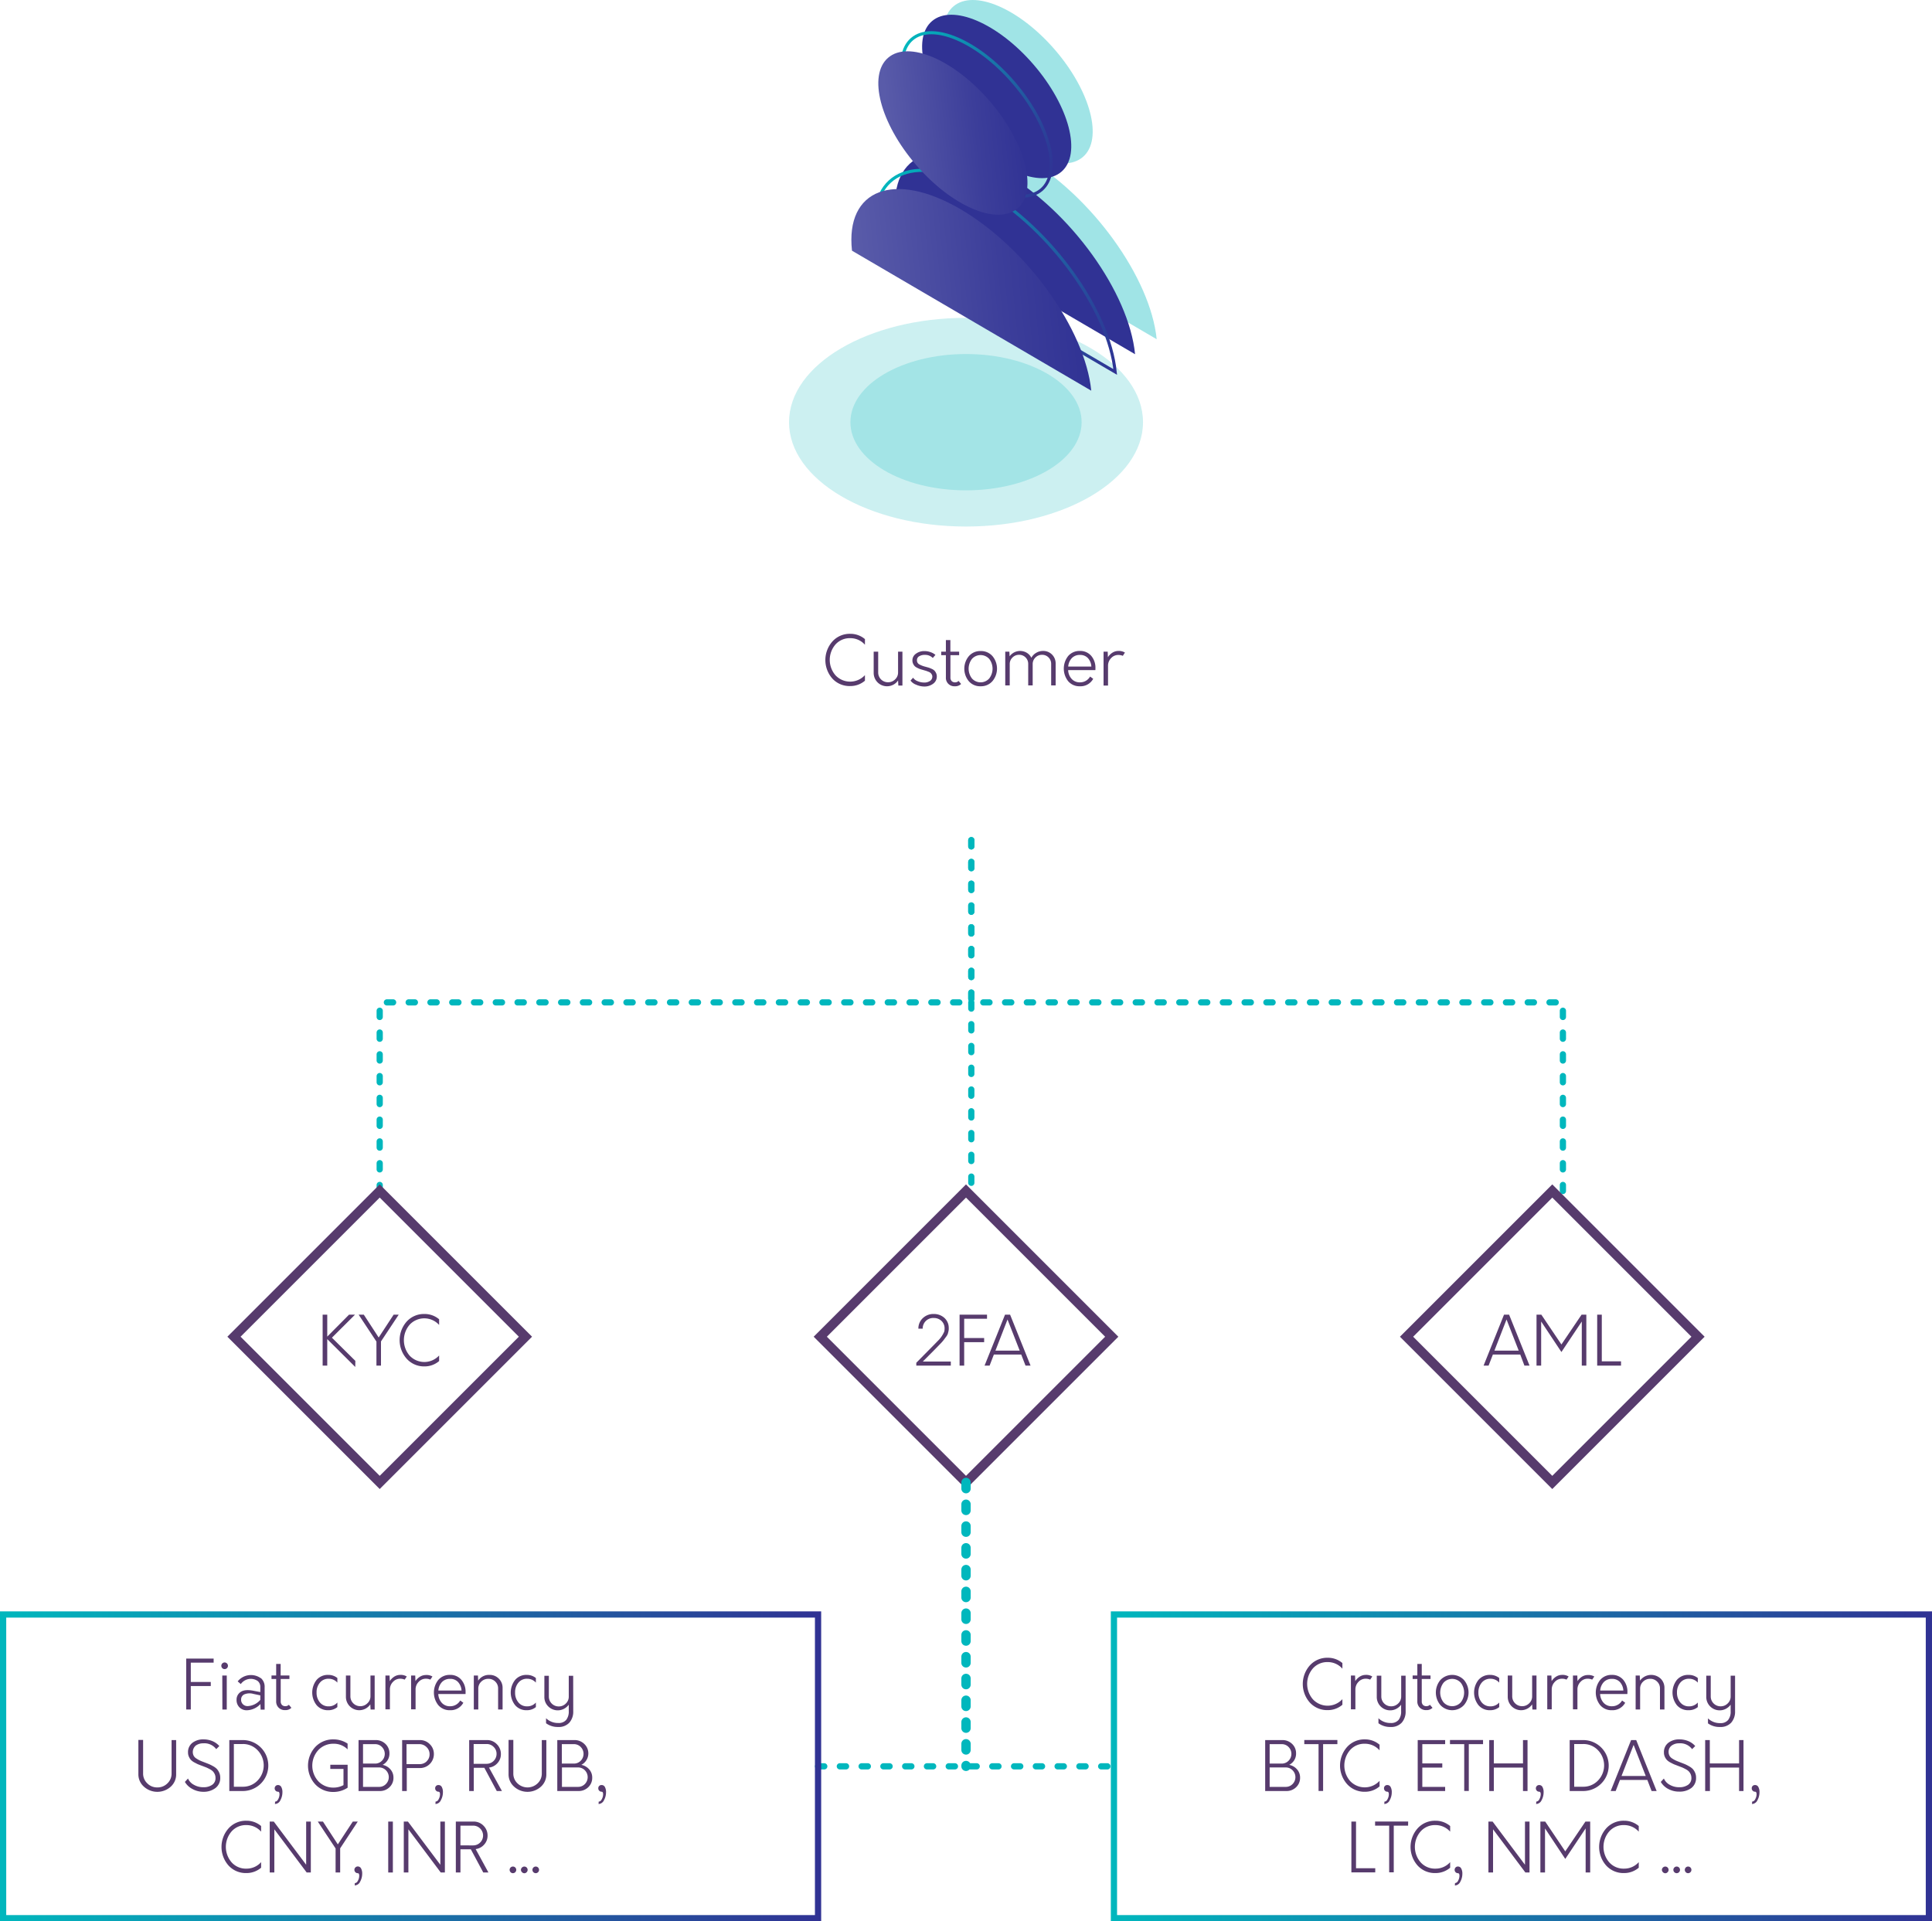 <svg xmlns="http://www.w3.org/2000/svg" xmlns:xlink="http://www.w3.org/1999/xlink" viewBox="0 0 621.01 617.63"><defs><style>.a{fill:#573b6d;}.b,.d{fill:#00b7bd;}.b{opacity:0.2;isolation:isolate;}.c{opacity:0.7;}.d{opacity:0.53;}.e{fill:#303294;}.f,.g,.j,.k,.l,.m,.n{fill:none;}.f,.g,.k,.m,.n{stroke-miterlimit:10;}.f,.g{stroke-width:0.99px;}.f{stroke:url(#a);}.g{stroke:url(#b);}.h{fill:url(#c);}.i{fill:url(#d);}.j,.l{stroke:#00b7bd;stroke-linecap:round;stroke-linejoin:round;stroke-dasharray:2 5;}.j,.m,.n{stroke-width:2px;}.k{stroke:#573b6d;}.k,.l{stroke-width:3px;}.m{stroke:url(#e);}.n{stroke:url(#f);}</style><linearGradient id="a" x1="884.8" y1="12416.81" x2="932.69" y2="12399.4" gradientTransform="matrix(0.61, 0.87, 0.57, -0.82, -7312.84, 9421.3)" gradientUnits="userSpaceOnUse"><stop offset="0" stop-color="#00b7bd"/><stop offset="1" stop-color="#303294"/></linearGradient><linearGradient id="b" x1="855.3" y1="12334.17" x2="930.31" y2="12306.87" gradientTransform="matrix(1.03, 0.26, -0.1, -1, 635.86, 12170.58)" xlink:href="#a"/><linearGradient id="c" x1="879.53" y1="12417.08" x2="924.3" y2="12417.08" gradientTransform="matrix(0.4, 1.17, 0.57, -0.82, -7131.49, 9171.62)" gradientUnits="userSpaceOnUse"><stop offset="0" stop-color="#595ba9"/><stop offset="0.63" stop-color="#3c3e9a"/><stop offset="1" stop-color="#303294"/></linearGradient><linearGradient id="d" x1="844.16" y1="12321.8" x2="916.2" y2="12321.8" gradientTransform="matrix(1.07, 0.62, -0.1, -1, 602.47, 11862.28)" xlink:href="#c"/><linearGradient id="e" x1="357.06" y1="567.81" x2="621.01" y2="567.81" gradientTransform="matrix(1, 0, 0, 1, 0, 0)" xlink:href="#a"/><linearGradient id="f" x1="0" y1="567.81" x2="263.95" y2="567.81" gradientTransform="matrix(1, 0, 0, 1, 0, 0)" xlink:href="#a"/></defs><title>Asset 22</title><path class="a" d="M267.59,218.18a9,9,0,0,1,0-12,7.49,7.49,0,0,1,5.72-2.43,7.18,7.18,0,0,1,4.71,1.7v1.81a6.23,6.23,0,0,0-4.71-2.11,6.15,6.15,0,0,0-4.74,2,7.58,7.58,0,0,0,0,9.95,6.46,6.46,0,0,0,9.45-.07v1.79a7.15,7.15,0,0,1-4.71,1.72A7.49,7.49,0,0,1,267.59,218.18Z"/><path class="a" d="M290.07,209.48v10.91h-1.31l-.09-1.66a4.07,4.07,0,0,1-1.53,1.38,4.34,4.34,0,0,1-2,.5,4.28,4.28,0,0,1-4.31-4.3v-6.83h1.45v6.68a3.12,3.12,0,0,0,3.16,3.16,3.16,3.16,0,0,0,2.28-.92,3,3,0,0,0,.95-2.24v-6.68Z"/><path class="a" d="M294.44,220.09a3.87,3.87,0,0,1-1.77-1.31l.83-.92a2.93,2.93,0,0,0,1.38,1.08,5.34,5.34,0,0,0,2.09.47,3.29,3.29,0,0,0,1.93-.49,1.62,1.62,0,0,0,.78-1.43,1.27,1.27,0,0,0-.18-.67,2.31,2.31,0,0,0-.36-.48,2.12,2.12,0,0,0-.65-.38l-.7-.27c-.15-.05-.44-.14-.86-.25l-.22-.07c-.42-.11-.76-.22-1-.3a7.7,7.7,0,0,1-.9-.4,3,3,0,0,1-.81-.55,2.77,2.77,0,0,1-.5-.77,2.36,2.36,0,0,1-.22-1,2.57,2.57,0,0,1,1.16-2.22,4.42,4.42,0,0,1,2.68-.83,5.66,5.66,0,0,1,2,.35,4.72,4.72,0,0,1,1.56.87l-.85,1a3.39,3.39,0,0,0-2.45-1,3.36,3.36,0,0,0-1.84.4,1.4,1.4,0,0,0-.8,1.3,1.43,1.43,0,0,0,.69,1.32,7.91,7.91,0,0,0,2,.78l1.08.3c.22.07.54.2.95.38a3,3,0,0,1,.89.57,3.1,3.1,0,0,1,.53.79,2.52,2.52,0,0,1,.24,1.12,2.82,2.82,0,0,1-1.17,2.31,4.63,4.63,0,0,1-2.91.9A6.6,6.6,0,0,1,294.44,220.09Z"/><path class="a" d="M308.93,219.87a2.68,2.68,0,0,1-2,.74,2.7,2.7,0,0,1-2.89-2.84v-7.16h-1.5v-1.13h1.5v-3.72h1.44v3.72h2.82v1.13H305.5v7.16a1.58,1.58,0,0,0,.4,1.17,1.44,1.44,0,0,0,1.09.41,1.5,1.5,0,0,0,1.13-.46Z"/><path class="a" d="M311.42,219a6.31,6.31,0,0,1,0-8.07,4.81,4.81,0,0,1,3.78-1.64A4.86,4.86,0,0,1,319,210.9a6.27,6.27,0,0,1,0,8.07,4.86,4.86,0,0,1-3.79,1.64A4.81,4.81,0,0,1,311.42,219Zm6.56-.91a5.15,5.15,0,0,0,0-6.26,3.73,3.73,0,0,0-5.57,0,5.15,5.15,0,0,0,0,6.26,3.71,3.71,0,0,0,5.57,0Z"/><path class="a" d="M338.17,210.43a4,4,0,0,1,1.15,2.91v7h-1.44v-6.92a2.85,2.85,0,0,0-.84-2.07,2.79,2.79,0,0,0-2.08-.85,2.9,2.9,0,0,0-2.14.87,2.87,2.87,0,0,0-.88,2.14v6.83H330.5v-6.92a2.85,2.85,0,0,0-.84-2.07,2.79,2.79,0,0,0-2.08-.85,2.9,2.9,0,0,0-2.14.87,2.87,2.87,0,0,0-.88,2.14v6.83h-1.44V209.48h1.33l.07,1.5a4.19,4.19,0,0,1,5.53-1.13,3.86,3.86,0,0,1,1.46,1.59,4.13,4.13,0,0,1,1.57-1.59,4.2,4.2,0,0,1,2.2-.59A3.92,3.92,0,0,1,338.17,210.43Z"/><path class="a" d="M352.09,215.42h-8.75a4.44,4.44,0,0,0,1.14,2.84,3.48,3.48,0,0,0,2.68,1.09,3.68,3.68,0,0,0,3.23-1.86l1,.72a4.62,4.62,0,0,1-4.28,2.4,4.75,4.75,0,0,1-3.75-1.61,6.53,6.53,0,0,1,0-8.13,4.75,4.75,0,0,1,3.75-1.61,4.59,4.59,0,0,1,3.64,1.56,5.89,5.89,0,0,1,1.36,4A4.54,4.54,0,0,1,352.09,215.42Zm-7.55-3.88a4.41,4.41,0,0,0-1.18,2.74h7.44a4.42,4.42,0,0,0-1.12-2.74,3.35,3.35,0,0,0-2.55-1A3.45,3.45,0,0,0,344.54,211.54Z"/><path class="a" d="M361.59,209.78l-.68,1.05a3.51,3.51,0,0,0-1.49-.28,3.06,3.06,0,0,0-2.26,1,3.44,3.44,0,0,0-1,2.47v6.37h-1.44V209.48h1.33l.07,1.79a4.59,4.59,0,0,1,1.47-1.47,3.55,3.55,0,0,1,1.87-.54A3.67,3.67,0,0,1,361.59,209.78Z"/><path class="a" d="M114.19,439.43l-9-8.95V439h-1.48V422.62h1.48v7.05l7-7.05h1.92l-7.42,7.4,7.53,7.45Z"/><path class="a" d="M122.46,431.22V439H121v-7.73l-5.72-8.65h1.66l4.78,7.34,4.81-7.34h1.63Z"/><path class="a" d="M130.72,436.78a9,9,0,0,1,0-11.94,7.46,7.46,0,0,1,5.72-2.44,7.18,7.18,0,0,1,4.71,1.7v1.82a6.43,6.43,0,0,0-9.45-.1,7.6,7.6,0,0,0,0,10,6.47,6.47,0,0,0,9.45-.08v1.79a7.15,7.15,0,0,1-4.71,1.72A7.49,7.49,0,0,1,130.72,436.78Z"/><path class="a" d="M294.53,438.08c4-4.06,6.31-6.38,6.84-6.95a9.27,9.27,0,0,0,2.14-3.07,4,4,0,0,0,.11-.94,3.26,3.26,0,0,0-1-2.5,3.51,3.51,0,0,0-2.46-.93,3.36,3.36,0,0,0-2.52.91,3.41,3.41,0,0,0-1.06,2.52l-1.38,0a4.51,4.51,0,0,1,1.46-3.42,4.91,4.91,0,0,1,3.54-1.3,5,5,0,0,1,3.33,1.23,4.32,4.32,0,0,1,1.43,3.22,4.16,4.16,0,0,1-.07,1c-.07.31-.14.61-.22.88a3.52,3.52,0,0,1-.57,1l-.79,1.06a14.37,14.37,0,0,1-1.23,1.37l-1.54,1.59c-.43.43-1.11,1.13-2.06,2.07l-1.86,1.86h9V439H294.53Z"/><path class="a" d="M309.92,423.93v6.2h6.42v1.33h-6.42V439h-1.48V422.62h8.82v1.31Z"/><path class="a" d="M328.26,435.44h-8.8L318.09,439h-1.62l6.58-16.38h1.63L331.26,439h-1.62Zm-.5-1.27-3.91-10-3.88,10Z"/><path class="a" d="M488.66,435.44h-8.8L478.48,439h-1.61l6.57-16.38h1.64L491.65,439H490Zm-.5-1.27-3.91-10-3.89,10Z"/><path class="a" d="M509.9,422.62V439h-1.46V424.82l-6.55,9.81-6.51-9.81V439h-1.49V422.62h1.55l6.45,9.58,6.48-9.58Z"/><path class="a" d="M513.39,422.62h1.48v15h6.18V439h-7.66Z"/><path class="a" d="M421.05,547.34a9,9,0,0,1,0-12,7.53,7.53,0,0,1,5.73-2.43,7.14,7.14,0,0,1,4.71,1.7v1.81a6.24,6.24,0,0,0-4.71-2.12,6.17,6.17,0,0,0-4.74,2,7.6,7.6,0,0,0,0,10,6.45,6.45,0,0,0,9.45-.08v1.8a7.15,7.15,0,0,1-4.71,1.72A7.53,7.53,0,0,1,421.05,547.34Z"/><path class="a" d="M441.1,538.94l-.68,1a3.5,3.5,0,0,0-1.49-.29,3.07,3.07,0,0,0-2.26,1,3.44,3.44,0,0,0-1,2.47v6.37h-1.44V538.63h1.33l.07,1.79a4.66,4.66,0,0,1,1.47-1.46,3.53,3.53,0,0,1,1.87-.54A3.67,3.67,0,0,1,441.1,538.94Z"/><path class="a" d="M451.82,550.1a5.37,5.37,0,0,1-1.24,3.66,4.62,4.62,0,0,1-3.66,1.4,6.27,6.27,0,0,1-3.84-1.2v-1.61a5.45,5.45,0,0,0,3.93,1.53,3.11,3.11,0,0,0,2.55-1,4.29,4.29,0,0,0,.81-2.77V548a4.54,4.54,0,0,1-1.53,1.32,4.2,4.2,0,0,1-2,.49,4.28,4.28,0,0,1-4.3-4.3v-6.84H444v6.69a3.14,3.14,0,0,0,3.16,3.16,3.13,3.13,0,0,0,2.28-.93,3,3,0,0,0,.95-2.23v-6.69h1.42Z"/><path class="a" d="M460.46,549a2.72,2.72,0,0,1-2,.74,2.8,2.8,0,0,1-2.09-.79,2.73,2.73,0,0,1-.79-2.05v-7.16h-1.51v-1.14h1.51v-3.71H457v3.71h2.82v1.14H457v7.16a1.62,1.62,0,0,0,.39,1.17,1.47,1.47,0,0,0,1.1.4,1.51,1.51,0,0,0,1.13-.45Z"/><path class="a" d="M463,548.13a6.29,6.29,0,0,1,0-8.08,5.2,5.2,0,0,1,7.56,0,6.25,6.25,0,0,1,0,8.08,5.18,5.18,0,0,1-7.56,0Zm6.56-.91a5.15,5.15,0,0,0,0-6.26,3.71,3.71,0,0,0-5.57,0,5.15,5.15,0,0,0,0,6.26,3.71,3.71,0,0,0,5.57,0Z"/><path class="a" d="M475.23,548.15a6.55,6.55,0,0,1,0-8.12,4.68,4.68,0,0,1,3.72-1.61,4.62,4.62,0,0,1,2.95,1v1.48a3.7,3.7,0,0,0-2.82-1.24,3.5,3.5,0,0,0-2.81,1.26,4.76,4.76,0,0,0-1.06,3.17,4.81,4.81,0,0,0,1.06,3.17,3.51,3.51,0,0,0,2.81,1.27,3.66,3.66,0,0,0,2.82-1.23v1.47a4.5,4.5,0,0,1-2.95,1A4.69,4.69,0,0,1,475.23,548.15Z"/><path class="a" d="M493.88,538.63v10.92h-1.31l-.09-1.66a4.19,4.19,0,0,1-1.54,1.38,4.29,4.29,0,0,1-2,.5,4.3,4.3,0,0,1-4.3-4.3v-6.84h1.44v6.69a3.16,3.16,0,0,0,3.17,3.16,3.13,3.13,0,0,0,2.28-.93,3,3,0,0,0,.95-2.23v-6.69Z"/><path class="a" d="M504.21,538.94l-.68,1a3.49,3.49,0,0,0-1.48-.29,3.08,3.08,0,0,0-2.27,1,3.44,3.44,0,0,0-1,2.47v6.37h-1.44V538.63h1.33l.07,1.79a4.66,4.66,0,0,1,1.47-1.46,3.55,3.55,0,0,1,1.87-.54A3.67,3.67,0,0,1,504.21,538.94Z"/><path class="a" d="M512.46,538.94l-.68,1a3.49,3.49,0,0,0-1.48-.29,3,3,0,0,0-2.26,1,3.41,3.41,0,0,0-1,2.47v6.37h-1.44V538.63H507l.06,1.79A4.69,4.69,0,0,1,508.5,539a3.52,3.52,0,0,1,1.86-.54A3.67,3.67,0,0,1,512.46,538.94Z"/><path class="a" d="M523.09,544.57h-8.76a4.5,4.5,0,0,0,1.15,2.85,3.51,3.51,0,0,0,2.68,1.08,3.69,3.69,0,0,0,3.23-1.85l1,.72a4.62,4.62,0,0,1-4.28,2.4,4.72,4.72,0,0,1-3.75-1.62,6.51,6.51,0,0,1,0-8.12,4.72,4.72,0,0,1,3.75-1.61,4.59,4.59,0,0,1,3.64,1.56,5.89,5.89,0,0,1,1.36,4C523.11,544.25,523.1,544.44,523.09,544.57Zm-7.55-3.87a4.41,4.41,0,0,0-1.18,2.74h7.44a4.42,4.42,0,0,0-1.12-2.74,3.35,3.35,0,0,0-2.55-1A3.45,3.45,0,0,0,515.54,540.7Z"/><path class="a" d="M533.8,539.63a4.12,4.12,0,0,1,1.21,3v6.9h-1.44v-6.77a2.93,2.93,0,0,0-.91-2.18,3,3,0,0,0-2.24-.9,3.17,3.17,0,0,0-2.29.92,3,3,0,0,0-.94,2.23v6.7h-1.44V538.63h1.33l.07,1.64a4.44,4.44,0,0,1,6.65-.64Z"/><path class="a" d="M539,548.15a6.59,6.59,0,0,1,0-8.12,4.69,4.69,0,0,1,3.73-1.61,4.62,4.62,0,0,1,3,1v1.48a3.7,3.7,0,0,0-2.82-1.24,3.49,3.49,0,0,0-2.81,1.26,4.76,4.76,0,0,0-1.06,3.17,4.81,4.81,0,0,0,1.06,3.17,3.5,3.5,0,0,0,2.81,1.27,3.66,3.66,0,0,0,2.82-1.23v1.47a4.5,4.5,0,0,1-3,1A4.7,4.7,0,0,1,539,548.15Z"/><path class="a" d="M557.71,550.1a5.37,5.37,0,0,1-1.23,3.66,4.62,4.62,0,0,1-3.66,1.4A6.25,6.25,0,0,1,549,554v-1.61a5.45,5.45,0,0,0,3.93,1.53,3.08,3.08,0,0,0,2.54-1,4.24,4.24,0,0,0,.82-2.77V548a4.57,4.57,0,0,1-1.54,1.32,4.17,4.17,0,0,1-2,.49,4.3,4.3,0,0,1-4.3-4.3v-6.84h1.44v6.69a3.16,3.16,0,0,0,3.17,3.16,3.13,3.13,0,0,0,2.28-.93,3,3,0,0,0,.95-2.23v-6.69h1.42Z"/><path class="a" d="M416.89,568.76a3.94,3.94,0,0,1,1,2.69,4.11,4.11,0,0,1-1.28,3.08,4.36,4.36,0,0,1-3.13,1.22h-6.81V559.37h5.48a4.42,4.42,0,0,1,3.16,1.22,4.08,4.08,0,0,1,1.29,3.08,4,4,0,0,1-.59,2.18,4.13,4.13,0,0,1-1.61,1.49A4.46,4.46,0,0,1,416.89,568.76Zm-2.7-7.16a3,3,0,0,0-2.19-.92h-3.89v6.25H412a3,3,0,0,0,2.19-.92,3.13,3.13,0,0,0,0-4.41Zm1.29,11.9a3.13,3.13,0,0,0,0-4.41,3,3,0,0,0-2.19-.92h-5.18v6.25h5.18A3,3,0,0,0,415.48,573.5Z"/><path class="a" d="M429.88,560.68h-4.59v15.05h-1.46V560.68h-4.59v-1.33h10.64Z"/><path class="a" d="M433,573.53a9,9,0,0,1,0-11.94,7.48,7.48,0,0,1,5.72-2.44,7.16,7.16,0,0,1,4.72,1.71v1.81a6.26,6.26,0,0,0-4.72-2.12,6.11,6.11,0,0,0-4.73,2,7.6,7.6,0,0,0,0,10,6.45,6.45,0,0,0,9.45-.08v1.79a7.19,7.19,0,0,1-4.72,1.73A7.51,7.51,0,0,1,433,573.53Z"/><path class="a" d="M445,579.15c.41,0,.75-.26,1-.78a3.33,3.33,0,0,0,.42-1.57c0-.56-.17-.83-.5-.83a1,1,0,0,1-.74-.32,1,1,0,0,1-.31-.75,1,1,0,0,1,1.07-1.07,1.14,1.14,0,0,1,1.06.64,3.31,3.31,0,0,1,.36,1.63,5.27,5.27,0,0,1-.67,2.62,2,2,0,0,1-1.73,1.2Z"/><path class="a" d="M457.18,560.68v6.2h6.42v1.33h-6.42v6.21h7.34v1.33H455.7V559.37h8.82v1.31Z"/><path class="a" d="M476.7,560.68h-4.58v15.05h-1.47V560.68h-4.58v-1.33H476.7Z"/><path class="a" d="M491,559.37v16.38h-1.46v-7.54h-9.37v7.54h-1.48V559.37h1.48v7.51h9.37v-7.51Z"/><path class="a" d="M493.81,579.15a1.22,1.22,0,0,0,1-.78,3.35,3.35,0,0,0,.43-1.57c0-.56-.17-.83-.51-.83a1,1,0,0,1-.74-.32,1.06,1.06,0,0,1-.31-.75,1.07,1.07,0,0,1,.31-.77,1,1,0,0,1,.77-.3,1.14,1.14,0,0,1,1.05.64,3.31,3.31,0,0,1,.36,1.63,5.37,5.37,0,0,1-.66,2.62,2,2,0,0,1-1.74,1.2Z"/><path class="a" d="M504.55,559.37h4.35a8.19,8.19,0,0,1,0,16.38h-4.35Zm4.33,15a6.45,6.45,0,0,0,4.77-2,7,7,0,0,0,0-9.73,6.42,6.42,0,0,0-4.77-2H506v13.74Z"/><path class="a" d="M529.51,572.19h-8.8l-1.38,3.56h-1.61l6.57-16.38h1.64l6.57,16.38h-1.62Zm-.51-1.27-3.9-10-3.89,10Z"/><path class="a" d="M536.22,575.08a6,6,0,0,1-2.39-2.26l1-1.09a4.17,4.17,0,0,0,1.85,2,6,6,0,0,0,3.1.8,4.77,4.77,0,0,0,2.8-.76,2.57,2.57,0,0,0,1.09-2.26,2.91,2.91,0,0,0-.25-1.19,3.45,3.45,0,0,0-.58-.88,4,4,0,0,0-1-.71c-.44-.24-.81-.42-1.11-.55l-1.28-.49-1.37-.53c-.29-.13-.69-.33-1.19-.6a4.53,4.53,0,0,1-1.1-.8,3.74,3.74,0,0,1-.65-1,3.18,3.18,0,0,1-.29-1.39,3.71,3.71,0,0,1,1.42-3.13,5.59,5.59,0,0,1,3.49-1.09,7.35,7.35,0,0,1,3,.59,5.89,5.89,0,0,1,2.14,1.55l-1,1a4.73,4.73,0,0,0-4.13-1.88,4,4,0,0,0-2.42.71,2.43,2.43,0,0,0-1,2.11,2.45,2.45,0,0,0,.29,1.18,2.52,2.52,0,0,0,.9.91,9.27,9.27,0,0,0,1.15.64c.35.16.84.35,1.46.59s1.18.45,1.48.58a13,13,0,0,1,1.27.65,5,5,0,0,1,1.23.91,4.55,4.55,0,0,1,.72,1.15,3.81,3.81,0,0,1,.32,1.6,4,4,0,0,1-1.51,3.34,6.26,6.26,0,0,1-3.9,1.16A7.29,7.29,0,0,1,536.22,575.08Z"/><path class="a" d="M560.42,559.37v16.38H559v-7.54h-9.37v7.54H548.1V559.37h1.49v7.51H559v-7.51Z"/><path class="a" d="M563.19,579.15a1.22,1.22,0,0,0,1-.78,3.24,3.24,0,0,0,.43-1.57c0-.56-.17-.83-.5-.83a1,1,0,0,1-.74-.32,1,1,0,0,1-.31-.75,1,1,0,0,1,1.07-1.07,1.14,1.14,0,0,1,1.06.64,3.31,3.31,0,0,1,.36,1.63,5.27,5.27,0,0,1-.67,2.62,2,2,0,0,1-1.73,1.2Z"/><path class="a" d="M434.38,585.57h1.49v15h6.18v1.33h-7.67Z"/><path class="a" d="M452.61,586.88H448v15h-1.47v-15H442v-1.33h10.63Z"/><path class="a" d="M455.69,599.73a9,9,0,0,1,0-12,7.49,7.49,0,0,1,5.72-2.43,7.22,7.22,0,0,1,4.72,1.7v1.81a6.27,6.27,0,0,0-4.72-2.11,6.15,6.15,0,0,0-4.74,2,7.58,7.58,0,0,0,0,10,6.15,6.15,0,0,0,4.74,2,6.23,6.23,0,0,0,4.72-2.09v1.79a7.19,7.19,0,0,1-4.72,1.72A7.49,7.49,0,0,1,455.69,599.73Z"/><path class="a" d="M467.69,605.35a1.21,1.21,0,0,0,1-.79,3.29,3.29,0,0,0,.43-1.57c0-.55-.17-.83-.51-.83a1,1,0,0,1-.74-.32,1.1,1.1,0,0,1,0-1.51,1,1,0,0,1,.77-.31,1.14,1.14,0,0,1,1.05.65,3.29,3.29,0,0,1,.36,1.62,5.34,5.34,0,0,1-.66,2.62,2,2,0,0,1-1.74,1.2Z"/><path class="a" d="M491.64,585.57v16.37h-1.33l-10.39-13.88v13.88h-1.49V585.57h1.34l10.41,13.88V585.57Z"/><path class="a" d="M511.14,585.57v16.37h-1.46V587.77l-6.55,9.81-6.51-9.81v14.17h-1.49V585.57h1.55l6.45,9.58,6.48-9.58Z"/><path class="a" d="M516.31,599.73a9,9,0,0,1,0-12,7.49,7.49,0,0,1,5.72-2.43,7.2,7.2,0,0,1,4.72,1.7v1.81a6.27,6.27,0,0,0-4.72-2.11,6.15,6.15,0,0,0-4.74,2,7.61,7.61,0,0,0,0,10,6.15,6.15,0,0,0,4.74,2,6.23,6.23,0,0,0,4.72-2.09v1.79a7.19,7.19,0,0,1-4.72,1.72A7.49,7.49,0,0,1,516.31,599.73Z"/><path class="a" d="M534.53,601.84a1,1,0,0,1,0-1.5,1.06,1.06,0,1,1,1.5,1.5,1,1,0,0,1-1.5,0Z"/><path class="a" d="M538.19,601.84a1.06,1.06,0,0,1,0-1.5,1.06,1.06,0,1,1,1.51,1.5,1.05,1.05,0,0,1-1.51,0Z"/><path class="a" d="M541.86,601.84a1.07,1.07,0,0,1,.75-1.82,1.07,1.07,0,0,1,.76.32,1.07,1.07,0,0,1-.76,1.82A1,1,0,0,1,541.86,601.84Z"/><path class="a" d="M61.33,534.49v6.2h6.42V542H61.33v7.53H59.85V533.18h8.82v1.31Z"/><path class="a" d="M71.45,536.24a1.07,1.07,0,0,1,.75-1.82,1.07,1.07,0,0,1,.76.32,1.06,1.06,0,0,1,0,1.5,1.07,1.07,0,0,1-.76.32A1,1,0,0,1,71.45,536.24Zm0,2.39h1.44v10.92H71.48Z"/><path class="a" d="M83.85,539.44a3.68,3.68,0,0,1,1.21,3v7.14H83.77l-.06-1.79a6.22,6.22,0,0,1-4.35,2,3.21,3.21,0,0,1-2.39-.94,3.26,3.26,0,0,1-.93-2.4,2.92,2.92,0,0,1,1.35-2.57c.89-.6,2.26-.72,4.09-.36l2.19.42v-1.57a2.41,2.41,0,0,0-.85-2,3.93,3.93,0,0,0-5.42,1l-1-.87a5.48,5.48,0,0,1,7.46-1Zm-.18,7V545l-2.17-.46a4.47,4.47,0,0,0-3,.15,1.79,1.79,0,0,0-1,1.64,2,2,0,0,0,.59,1.53,2.08,2.08,0,0,0,1.57.59A5.73,5.73,0,0,0,83.67,546.45Z"/><path class="a" d="M93.66,549a2.68,2.68,0,0,1-2,.74,2.8,2.8,0,0,1-2.1-.79,2.77,2.77,0,0,1-.79-2.05v-7.16h-1.5v-1.14h1.5v-3.71h1.44v3.71h2.82v1.14H90.23v7.16a1.62,1.62,0,0,0,.4,1.17,1.43,1.43,0,0,0,1.09.4,1.49,1.49,0,0,0,1.13-.45Z"/><path class="a" d="M101.77,548.15a6.55,6.55,0,0,1,0-8.12,4.69,4.69,0,0,1,3.73-1.61,4.57,4.57,0,0,1,2.94,1v1.48a3.66,3.66,0,0,0-2.81-1.24,3.49,3.49,0,0,0-2.81,1.26,4.71,4.71,0,0,0-1.06,3.17,4.76,4.76,0,0,0,1.06,3.17,3.5,3.5,0,0,0,2.81,1.27,3.63,3.63,0,0,0,2.81-1.23v1.47a4.48,4.48,0,0,1-2.94,1A4.7,4.7,0,0,1,101.77,548.15Z"/><path class="a" d="M120.43,538.63v10.92h-1.31l-.09-1.66a4.27,4.27,0,0,1-1.54,1.38,4.31,4.31,0,0,1-2,.5,4.28,4.28,0,0,1-4.3-4.3v-6.84h1.44v6.69a3.16,3.16,0,0,0,3.17,3.16,3.17,3.17,0,0,0,2.28-.93,3,3,0,0,0,1-2.23v-6.69Z"/><path class="a" d="M130.75,538.94l-.67,1a3.53,3.53,0,0,0-1.49-.29,3.06,3.06,0,0,0-2.26,1,3.4,3.4,0,0,0-1,2.47v6.37h-1.44V538.63h1.33l.07,1.79a4.66,4.66,0,0,1,1.47-1.46,3.53,3.53,0,0,1,1.87-.54A3.65,3.65,0,0,1,130.75,538.94Z"/><path class="a" d="M139,538.94l-.67,1a3.53,3.53,0,0,0-1.49-.29,3.06,3.06,0,0,0-2.26,1,3.4,3.4,0,0,0-1,2.47v6.37h-1.44V538.63h1.33l.07,1.79A4.66,4.66,0,0,1,135,539a3.53,3.53,0,0,1,1.87-.54A3.61,3.61,0,0,1,139,538.94Z"/><path class="a" d="M149.64,544.57h-8.76a4.5,4.5,0,0,0,1.15,2.85,3.47,3.47,0,0,0,2.67,1.08,3.69,3.69,0,0,0,3.23-1.85l1,.72a4.62,4.62,0,0,1-4.28,2.4,4.76,4.76,0,0,1-3.76-1.62,6.51,6.51,0,0,1,0-8.12,4.75,4.75,0,0,1,3.76-1.61,4.58,4.58,0,0,1,3.63,1.56,5.89,5.89,0,0,1,1.37,4C149.66,544.25,149.65,544.44,149.64,544.57Zm-7.56-3.87a4.46,4.46,0,0,0-1.18,2.74h7.45a4.42,4.42,0,0,0-1.13-2.74,3.31,3.31,0,0,0-2.54-1A3.47,3.47,0,0,0,142.08,540.7Z"/><path class="a" d="M160.34,539.63a4.09,4.09,0,0,1,1.21,3v6.9h-1.44v-6.77a3,3,0,0,0-.9-2.18,3.06,3.06,0,0,0-2.24-.9,3.15,3.15,0,0,0-2.29.92,3,3,0,0,0-.94,2.23v6.7H152.3V538.63h1.33l.06,1.64a4.16,4.16,0,0,1,3.63-1.85A4.07,4.07,0,0,1,160.34,539.63Z"/><path class="a" d="M165.58,548.15a6.55,6.55,0,0,1,0-8.12,4.68,4.68,0,0,1,3.72-1.61,4.6,4.6,0,0,1,2.95,1v1.48a3.7,3.7,0,0,0-2.82-1.24,3.47,3.47,0,0,0-2.8,1.26,4.71,4.71,0,0,0-1.06,3.17,4.76,4.76,0,0,0,1.06,3.17,3.48,3.48,0,0,0,2.8,1.27,3.63,3.63,0,0,0,2.82-1.23v1.47a4.49,4.49,0,0,1-2.95,1A4.69,4.69,0,0,1,165.58,548.15Z"/><path class="a" d="M184.26,550.1a5.32,5.32,0,0,1-1.24,3.66,4.62,4.62,0,0,1-3.65,1.4,6.28,6.28,0,0,1-3.85-1.2v-1.61a5.48,5.48,0,0,0,3.93,1.53,3.11,3.11,0,0,0,2.55-1,4.29,4.29,0,0,0,.82-2.77V548a4.57,4.57,0,0,1-1.54,1.32,4.32,4.32,0,0,1-5.05-.77,4.15,4.15,0,0,1-1.25-3v-6.84h1.44v6.69a3.16,3.16,0,0,0,3.17,3.16,3.17,3.17,0,0,0,2.28-.93,3,3,0,0,0,.95-2.23v-6.69h1.42Z"/><path class="a" d="M46.24,574.33a5.25,5.25,0,0,1-1.76-4v-11H46v10.77a4.28,4.28,0,0,0,1.34,3.18,4.39,4.39,0,0,0,3.23,1.31,4.43,4.43,0,0,0,3.25-1.31,4.27,4.27,0,0,0,1.33-3.18V559.37h1.47v11a5.25,5.25,0,0,1-1.76,4,6.43,6.43,0,0,1-8.58,0Z"/><path class="a" d="M61.82,575.08a6,6,0,0,1-2.39-2.26l1-1.09a4.14,4.14,0,0,0,1.86,2,6,6,0,0,0,3.1.8,4.76,4.76,0,0,0,2.79-.76,2.55,2.55,0,0,0,1.09-2.26,2.76,2.76,0,0,0-.25-1.19,3.45,3.45,0,0,0-.58-.88,3.9,3.9,0,0,0-1-.71c-.44-.24-.82-.42-1.11-.55l-1.28-.49c-.63-.23-1.09-.41-1.38-.53s-.68-.33-1.19-.6a4.53,4.53,0,0,1-1.1-.8,3.73,3.73,0,0,1-.64-1,3.18,3.18,0,0,1-.3-1.39,3.71,3.71,0,0,1,1.42-3.13,5.62,5.62,0,0,1,3.5-1.09,7.39,7.39,0,0,1,3,.59,6,6,0,0,1,2.14,1.55l-1,1a4.71,4.71,0,0,0-4.12-1.88,4.06,4.06,0,0,0-2.43.71,2.72,2.72,0,0,0-.7,3.29,2.47,2.47,0,0,0,.91.91,9.21,9.21,0,0,0,1.14.64c.35.16.84.35,1.47.59s1.17.45,1.47.58a11.91,11.91,0,0,1,1.28.65,4.87,4.87,0,0,1,1.22.91,4.55,4.55,0,0,1,.72,1.15,3.82,3.82,0,0,1,.33,1.6,4,4,0,0,1-1.52,3.34A6.25,6.25,0,0,1,65.42,576,7.33,7.33,0,0,1,61.82,575.08Z"/><path class="a" d="M73.71,559.37h4.34a8.19,8.19,0,0,1,0,16.38H73.71Zm4.32,15a6.42,6.42,0,0,0,4.77-2,7,7,0,0,0,0-9.73,6.39,6.39,0,0,0-4.77-2H75.17v13.74Z"/><path class="a" d="M88.42,579.15c.41,0,.75-.26,1-.78a3.33,3.33,0,0,0,.42-1.57c0-.56-.16-.83-.5-.83a1,1,0,0,1-.74-.32,1.06,1.06,0,0,1-.31-.75,1.07,1.07,0,0,1,.31-.77,1,1,0,0,1,.76-.3,1.14,1.14,0,0,1,1.06.64,3.31,3.31,0,0,1,.36,1.63,5.37,5.37,0,0,1-.66,2.62,2,2,0,0,1-1.74,1.2Z"/><path class="a" d="M102.36,562.54a7.44,7.44,0,0,0,0,10.11,6.58,6.58,0,0,0,4.84,2,6.7,6.7,0,0,0,3.21-.8v-5.2h-4.24V567.3h5.57v7.38a8.26,8.26,0,0,1-4.56,1.37,7.83,7.83,0,0,1-5.8-2.4,8.89,8.89,0,0,1,0-12.1,7.82,7.82,0,0,1,5.76-2.4,8.16,8.16,0,0,1,4.59,1.36v1.85a6.22,6.22,0,0,0-4.52-1.81A6.58,6.58,0,0,0,102.36,562.54Z"/><path class="a" d="M125.47,568.76a3.94,3.94,0,0,1,1,2.69,4.08,4.08,0,0,1-1.28,3.08,4.36,4.36,0,0,1-3.13,1.22h-6.81V559.37h5.48a4.46,4.46,0,0,1,3.17,1.22,4.11,4.11,0,0,1,1.28,3.08,4,4,0,0,1-.59,2.18,4.13,4.13,0,0,1-1.61,1.49A4.46,4.46,0,0,1,125.47,568.76Zm-2.7-7.16a3,3,0,0,0-2.19-.92h-3.89v6.25h3.89a3,3,0,0,0,2.19-.92,3.13,3.13,0,0,0,0-4.41Zm1.29,11.9a3.13,3.13,0,0,0,0-4.41,3,3,0,0,0-2.19-.92h-5.18v6.25h5.18A3,3,0,0,0,124.06,573.5Z"/><path class="a" d="M138.14,560.68a4.32,4.32,0,0,1,1.32,3.19,4.47,4.47,0,0,1-4.5,4.5h-4.21v7.38h-1.49V559.37H135A4.36,4.36,0,0,1,138.14,560.68Zm-1,5.51a3,3,0,0,0,.94-2.3,3.08,3.08,0,0,0-1-2.28,3.17,3.17,0,0,0-2.28-.93h-4.13v6.42h4.13A3.16,3.16,0,0,0,137.17,566.19Z"/><path class="a" d="M140,579.15a1.22,1.22,0,0,0,1-.78,3.24,3.24,0,0,0,.43-1.57c0-.56-.17-.83-.5-.83a1,1,0,0,1-.74-.32,1,1,0,0,1-.31-.75,1,1,0,0,1,1.07-1.07,1.14,1.14,0,0,1,1.06.64,3.31,3.31,0,0,1,.36,1.63,5.27,5.27,0,0,1-.67,2.62,2,2,0,0,1-1.73,1.2Z"/><path class="a" d="M161.34,575.75h-1.66l-4-7.47h-3.39v7.47h-1.48V559.37h5.7a4.3,4.3,0,0,1,3.18,1.32,4.35,4.35,0,0,1,1.31,3.2,4.15,4.15,0,0,1-1.09,2.88,4.25,4.25,0,0,1-2.73,1.44ZM156.42,567a3.18,3.18,0,0,0,3.19-3.19,3,3,0,0,0-.94-2.24,3.06,3.06,0,0,0-2.25-.93h-4.17V567Z"/><path class="a" d="M165.23,574.33a5.25,5.25,0,0,1-1.76-4v-11H165v10.77a4.27,4.27,0,0,0,1.33,3.18,4.66,4.66,0,0,0,6.48,0,4.28,4.28,0,0,0,1.34-3.18V559.37h1.46v11a5.25,5.25,0,0,1-1.76,4,6.43,6.43,0,0,1-8.58,0Z"/><path class="a" d="M189.36,568.76a3.91,3.91,0,0,1,1,2.69,4.11,4.11,0,0,1-1.28,3.08,4.38,4.38,0,0,1-3.13,1.22h-6.82V559.37h5.48a4.44,4.44,0,0,1,3.17,1.22,4.16,4.16,0,0,1-.92,6.75A4.43,4.43,0,0,1,189.36,568.76Zm-2.69-7.16a3,3,0,0,0-2.2-.92h-3.88v6.25h3.88a3,3,0,0,0,2.2-.92,3.15,3.15,0,0,0,0-4.41ZM188,573.5a3.15,3.15,0,0,0,0-4.41,3,3,0,0,0-2.2-.92h-5.17v6.25h5.17A3,3,0,0,0,188,573.5Z"/><path class="a" d="M192.44,579.15c.41,0,.75-.26,1-.78a3.33,3.33,0,0,0,.42-1.57c0-.56-.16-.83-.5-.83a1,1,0,0,1-.74-.32,1,1,0,0,1-.31-.75,1,1,0,0,1,1.07-1.07,1.14,1.14,0,0,1,1.06.64,3.31,3.31,0,0,1,.36,1.63,5.27,5.27,0,0,1-.67,2.62,2,2,0,0,1-1.73,1.2Z"/><path class="a" d="M73.49,599.73a9,9,0,0,1,0-12,7.49,7.49,0,0,1,5.72-2.43,7.2,7.2,0,0,1,4.72,1.7v1.81a6.27,6.27,0,0,0-4.72-2.11,6.15,6.15,0,0,0-4.74,2,7.61,7.61,0,0,0,0,10,6.15,6.15,0,0,0,4.74,2,6.23,6.23,0,0,0,4.72-2.09v1.79a7.18,7.18,0,0,1-4.72,1.72A7.49,7.49,0,0,1,73.49,599.73Z"/><path class="a" d="M99.91,585.57v16.37H98.58l-10.4-13.88v13.88H86.7V585.57H88l10.41,13.88V585.57Z"/><path class="a" d="M109.34,594.17v7.77h-1.47v-7.73l-5.72-8.64h1.66l4.78,7.33,4.81-7.33H115Z"/><path class="a" d="M114.05,605.35c.41,0,.75-.26,1-.79a3.27,3.27,0,0,0,.42-1.57c0-.55-.16-.83-.5-.83a1,1,0,0,1-.74-.32,1.06,1.06,0,0,1-.31-.75,1,1,0,0,1,.31-.76A1,1,0,0,1,115,600a1.15,1.15,0,0,1,1.06.65,3.29,3.29,0,0,1,.36,1.62,5.34,5.34,0,0,1-.66,2.62,2,2,0,0,1-1.74,1.2Z"/><path class="a" d="M124.79,585.57h1.49v16.37h-1.49Z"/><path class="a" d="M143,585.57v16.37h-1.33l-10.4-13.88v13.88h-1.48V585.57h1.33l10.42,13.88V585.57Z"/><path class="a" d="M157,601.94h-1.66l-4-7.46H148v7.46h-1.48V585.57h5.7a4.34,4.34,0,0,1,3.19,1.32,4.39,4.39,0,0,1,1.31,3.2,4.2,4.2,0,0,1-1.1,2.88,4.32,4.32,0,0,1-2.73,1.44Zm-4.92-8.71a3.17,3.17,0,0,0,2.25-5.43,3.09,3.09,0,0,0-2.25-.92H148v6.35Z"/><path class="a" d="M164.12,601.84a1.07,1.07,0,0,1,.75-1.82,1.07,1.07,0,0,1,.76.32,1.07,1.07,0,0,1-.76,1.82A1,1,0,0,1,164.12,601.84Z"/><path class="a" d="M167.79,601.84a1,1,0,0,1,0-1.5,1.06,1.06,0,1,1,1.5,1.5,1,1,0,0,1-1.5,0Z"/><path class="a" d="M171.45,601.84a1.06,1.06,0,0,1,0-1.5,1.06,1.06,0,1,1,1.51,1.5,1.05,1.05,0,0,1-1.51,0Z"/><ellipse class="b" cx="310.51" cy="135.72" rx="56.89" ry="33.54"/><ellipse class="b" cx="310.51" cy="135.72" rx="37.16" ry="21.91"/><g class="c"><ellipse class="d" cx="327.26" cy="26.27" rx="15.66" ry="31.92" transform="translate(62.09 219.85) rotate(-40.72)"/><path class="d" d="M329.78,50.71c-21.27-12.42-37.06-6.44-34.89,13.34l76.91,45C369.81,89.26,351,63.22,329.78,50.71Z"/></g><ellipse class="e" cx="320.37" cy="31.01" rx="15.66" ry="31.92" transform="translate(57.33 216.5) rotate(-40.72)"/><path class="e" d="M322.83,55.53C301.56,43.07,285.77,49,287.94,68.87l76.91,45C362.9,94,344.05,67.85,322.83,55.53Z"/><ellipse class="f" cx="313.95" cy="36.78" rx="15.66" ry="31.92" transform="translate(52.01 213.72) rotate(-40.72)"/><path class="g" d="M316.39,61.23c-21.22-12.42-37.06-6.44-34.84,13.34l76.91,45C356.46,99.77,337.65,73.64,316.39,61.23Z"/><ellipse class="h" cx="306.3" cy="42.76" rx="15.66" ry="31.92" transform="translate(46.25 210.17) rotate(-40.72)"/><path class="i" d="M308.75,67.25c-21.27-12.42-37.07-6.44-34.89,13.34l76.91,45C348.77,105.79,330,79.71,308.75,67.25Z"/><polyline class="j" points="312.21 270.08 312.21 322.23 502.37 322.23 502.37 382.86"/><polyline class="j" points="312.21 270.08 312.21 322.23 122.05 322.23 122.05 382.86"/><line class="j" x1="312.21" y1="322.23" x2="312.21" y2="382.86"/><rect class="k" x="88.93" y="396.58" width="66.25" height="66.25" transform="translate(-268.1 212.16) rotate(-45)"/><rect class="k" x="277.38" y="396.58" width="66.25" height="66.25" transform="translate(-212.9 345.42) rotate(-45)"/><rect class="k" x="465.84" y="396.58" width="66.25" height="66.25" transform="translate(-157.71 478.68) rotate(-45)"/><line class="l" x1="310.51" y1="476.55" x2="310.51" y2="567.81"/><line class="j" x1="262.95" y1="567.81" x2="358.06" y2="567.81"/><rect class="m" x="358.06" y="519" width="261.95" height="97.63"/><rect class="n" x="1" y="519" width="261.95" height="97.63"/></svg>